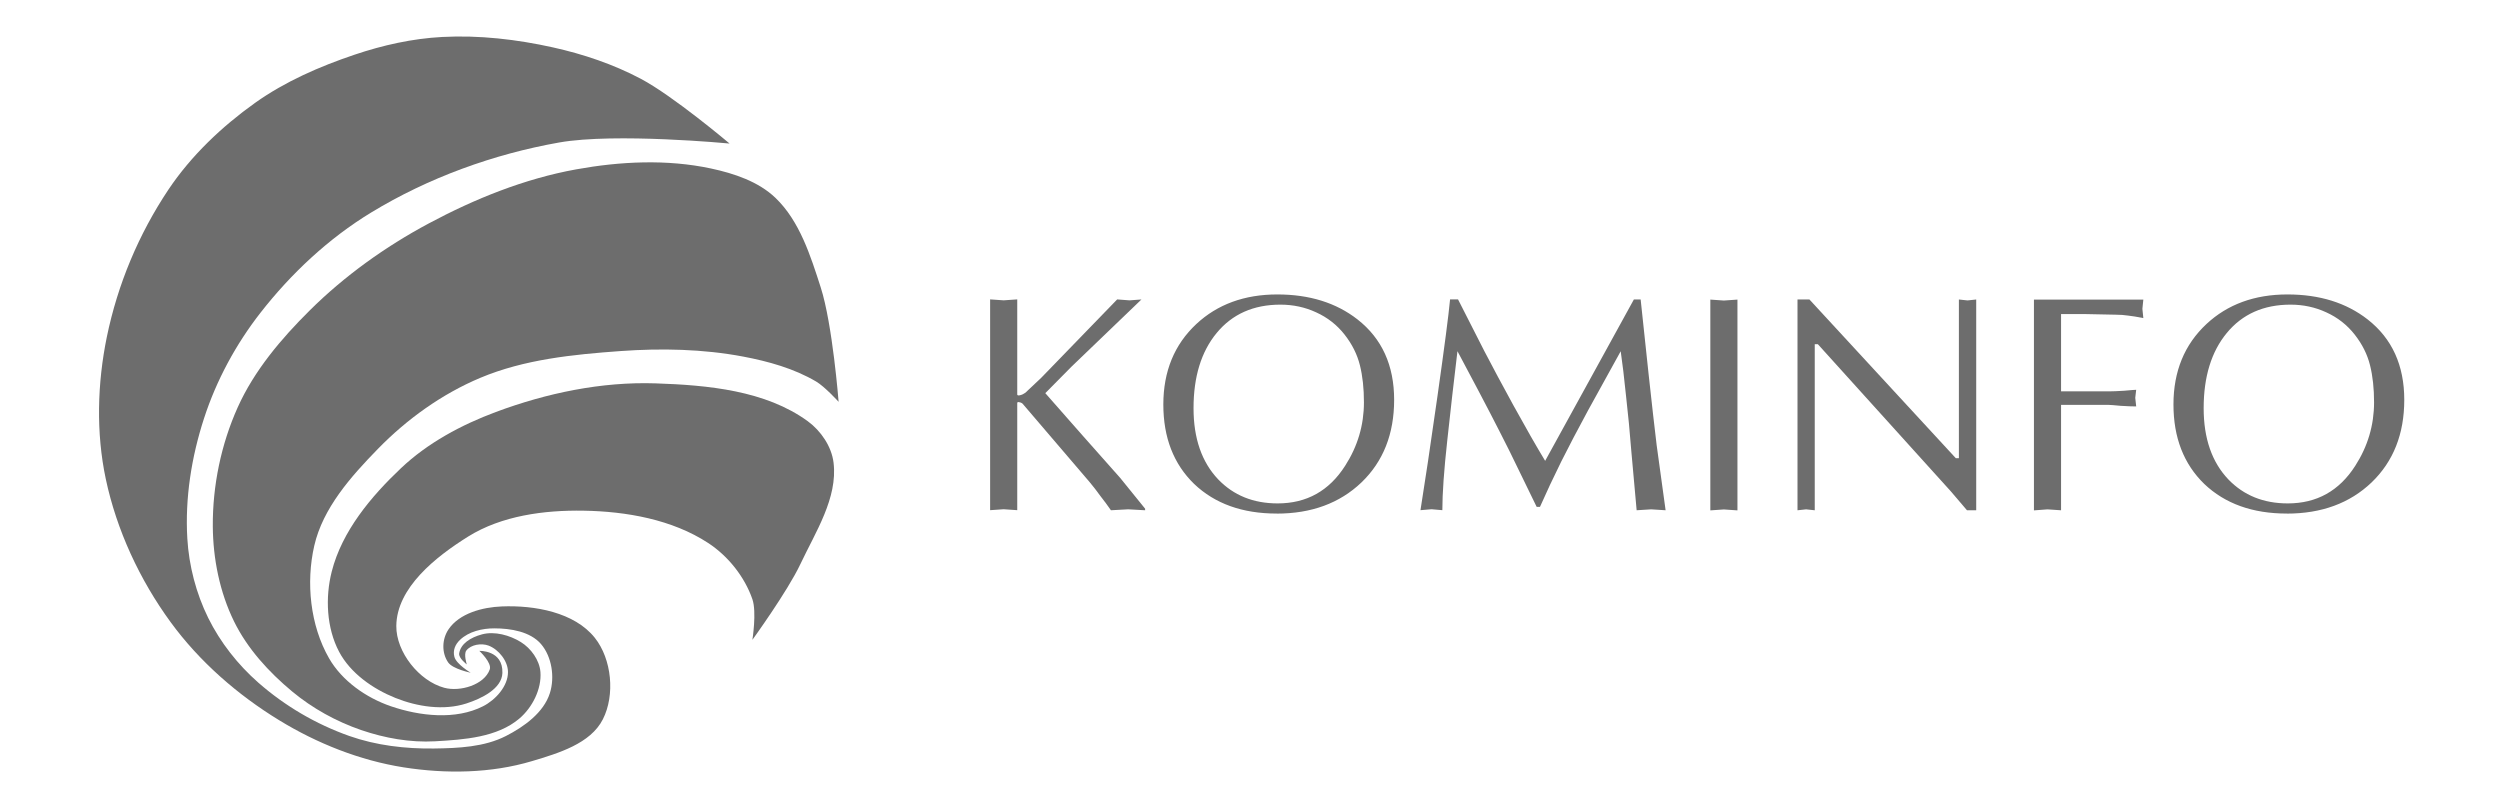 <svg width="99" height="32" viewBox="0 0 99 32" fill="none" xmlns="http://www.w3.org/2000/svg">
<path d="M18.982 25.775C18.982 25.775 19.488 26.246 19.394 26.511C19.179 27.121 18.218 27.405 17.593 27.236C16.596 26.967 15.685 25.821 15.694 24.789C15.707 23.273 17.257 22.047 18.543 21.245C19.867 20.421 21.55 20.197 23.109 20.223C24.807 20.251 26.619 20.572 28.041 21.501C28.832 22.018 29.485 22.836 29.795 23.729C29.97 24.236 29.795 25.337 29.795 25.337C29.795 25.337 31.19 23.411 31.694 22.341C32.295 21.067 33.178 19.722 33.009 18.323C32.932 17.682 32.508 17.06 31.986 16.679C30.312 15.461 28.028 15.25 25.959 15.181C23.82 15.11 21.645 15.566 19.639 16.314C18.273 16.822 16.935 17.54 15.877 18.542C14.684 19.67 13.541 21.042 13.137 22.633C12.874 23.664 12.931 24.872 13.429 25.811C13.879 26.66 14.766 27.28 15.657 27.638C16.53 27.989 17.575 28.146 18.47 27.857C19.062 27.666 19.875 27.274 19.895 26.651C19.924 25.736 18.982 25.775 18.982 25.775L18.982 25.775Z" fill="#6D6D6D"/>
<path d="M18.486 26.314C18.486 26.314 18.354 25.907 18.467 25.761C18.65 25.524 19.063 25.46 19.345 25.565C19.751 25.719 20.116 26.181 20.116 26.615C20.117 27.173 19.627 27.714 19.13 27.967C18.044 28.519 16.629 28.361 15.477 27.967C14.5 27.632 13.543 26.963 13.03 26.067C12.284 24.768 12.11 23.071 12.445 21.61C12.787 20.119 13.897 18.87 14.966 17.775C16.114 16.597 17.504 15.599 19.021 14.962C20.758 14.232 22.694 14.037 24.573 13.902C26.19 13.786 27.84 13.82 29.432 14.121C30.431 14.311 31.442 14.592 32.318 15.108C32.663 15.311 33.209 15.912 33.209 15.912C33.209 15.912 32.969 12.836 32.501 11.382C32.095 10.122 31.665 8.755 30.711 7.838C30.035 7.189 29.07 6.868 28.154 6.672C26.414 6.3 24.57 6.389 22.82 6.706C20.777 7.075 18.802 7.872 16.971 8.852C15.257 9.77 13.643 10.925 12.263 12.295C11.132 13.417 10.066 14.678 9.413 16.131C8.755 17.595 8.416 19.238 8.427 20.843C8.436 22.128 8.701 23.452 9.267 24.606C9.796 25.686 10.645 26.614 11.569 27.382C12.373 28.051 13.319 28.573 14.308 28.912C15.241 29.231 16.247 29.411 17.231 29.355C18.382 29.29 19.692 29.2 20.57 28.452C21.083 28.015 21.453 27.282 21.401 26.61C21.364 26.14 21.027 25.674 20.626 25.426C20.188 25.154 19.588 24.987 19.09 25.12C18.628 25.244 18.241 25.492 18.183 25.878C18.155 26.061 18.488 26.314 18.488 26.314L18.486 26.314Z" fill="#6D6D6D"/>
<path d="M18.64 26.64C18.64 26.64 17.932 26.497 17.747 26.232C17.483 25.849 17.501 25.309 17.761 24.923C18.189 24.288 19.106 24.044 19.871 24.015C21.166 23.962 22.747 24.243 23.554 25.256C24.227 26.102 24.363 27.519 23.874 28.483C23.384 29.451 22.111 29.827 21.071 30.139C19.444 30.626 17.66 30.651 15.982 30.387C14.248 30.113 12.555 29.439 11.058 28.523C9.408 27.516 7.894 26.196 6.755 24.634C5.532 22.959 4.619 20.995 4.189 18.967C3.8 17.132 3.854 15.179 4.231 13.34C4.661 11.256 5.49 9.274 6.672 7.505C7.574 6.16 8.787 5.01 10.106 4.07C11.292 3.227 12.658 2.632 14.037 2.167C15.157 1.789 16.332 1.526 17.512 1.464C18.979 1.386 20.465 1.559 21.898 1.877C23.099 2.144 24.285 2.543 25.374 3.119C26.657 3.797 28.891 5.684 28.891 5.684C28.891 5.684 24.36 5.251 22.146 5.642C19.538 6.104 16.962 7.039 14.699 8.415C13.013 9.439 11.527 10.832 10.313 12.387C9.341 13.632 8.567 15.064 8.08 16.566C7.584 18.09 7.323 19.726 7.418 21.324C7.482 22.406 7.766 23.497 8.245 24.469C8.724 25.439 9.419 26.32 10.231 27.034C11.287 27.959 12.508 28.675 13.831 29.144C14.896 29.52 16.053 29.655 17.183 29.641C18.148 29.628 19.178 29.584 20.038 29.144C20.758 28.776 21.529 28.221 21.775 27.448C21.976 26.82 21.854 26.002 21.423 25.503C20.998 25.011 20.224 24.883 19.574 24.883C19.097 24.882 18.562 25.008 18.217 25.338C18.024 25.521 17.925 25.758 17.995 26.014C18.075 26.306 18.641 26.641 18.641 26.641L18.642 26.641L18.64 26.64Z" fill="#6D6D6D"/>
<path d="M54.012 15.932C54.012 15.379 53.959 14.891 53.853 14.467C53.747 14.037 53.544 13.63 53.243 13.247C52.942 12.865 52.568 12.572 52.12 12.369C51.681 12.165 51.209 12.064 50.705 12.064C49.639 12.064 48.797 12.438 48.179 13.187C47.569 13.927 47.264 14.919 47.264 16.164C47.264 17.36 47.59 18.299 48.24 18.983C48.85 19.618 49.635 19.935 50.595 19.935C51.742 19.935 52.633 19.439 53.267 18.446C53.764 17.674 54.012 16.835 54.012 15.932L54.012 15.932ZM50.559 20.337C49.2 20.337 48.11 19.946 47.289 19.165C46.475 18.376 46.068 17.326 46.068 16.017C46.068 14.707 46.504 13.645 47.374 12.832C48.212 12.051 49.282 11.66 50.583 11.66C51.852 11.66 52.91 11.989 53.756 12.648C54.724 13.405 55.208 14.467 55.208 15.834C55.208 17.184 54.777 18.274 53.914 19.104C53.052 19.927 51.933 20.339 50.558 20.339L50.559 20.337Z" fill="#6D6D6D"/>
<path d="M64.713 11.86H64.97C65.14 13.479 65.246 14.471 65.287 14.837C65.417 16.033 65.523 16.965 65.604 17.632C65.692 18.29 65.81 19.149 65.958 20.206L65.385 20.17L64.811 20.206C64.738 19.393 64.668 18.616 64.601 17.875C64.544 17.135 64.474 16.403 64.391 15.679C64.317 14.955 64.247 14.365 64.18 13.909C63.684 14.804 63.253 15.585 62.887 16.252C62.464 17.033 62.11 17.708 61.825 18.278C61.516 18.904 61.235 19.502 60.983 20.072H60.852L60.181 18.693C59.888 18.082 59.627 17.557 59.399 17.116C59.172 16.668 58.891 16.127 58.557 15.493C58.273 14.964 57.992 14.435 57.715 13.907C57.575 15.07 57.441 16.245 57.313 17.433C57.182 18.621 57.117 19.544 57.117 20.203L56.69 20.166L56.251 20.203C56.422 19.145 56.645 17.645 56.922 15.7C57.199 13.748 57.366 12.466 57.423 11.856H57.738C58.161 12.686 58.507 13.366 58.775 13.894C59.101 14.521 59.486 15.241 59.932 16.054C60.42 16.941 60.839 17.673 61.188 18.25C62.36 16.119 63.531 13.988 64.703 11.856L64.713 11.86ZM67.729 20.211V11.864L68.266 11.901L68.803 11.864V20.211L68.266 20.174L67.729 20.211ZM78.258 11.86V20.206H77.892L77.257 19.462L71.986 13.629H71.864V20.207L71.522 20.17L71.181 20.207V11.86H71.654L77.45 18.144H77.572V11.86L77.914 11.897L78.258 11.86ZM80.544 20.211V11.864H84.876L84.839 12.23L84.876 12.596C84.632 12.547 84.433 12.515 84.278 12.498C84.124 12.474 83.957 12.462 83.778 12.462L82.558 12.437H81.618V15.498H83.51C83.664 15.498 83.868 15.489 84.12 15.473C84.38 15.449 84.538 15.436 84.593 15.436L84.556 15.754L84.593 16.095C84.446 16.095 84.243 16.087 83.983 16.071C83.722 16.046 83.565 16.034 83.51 16.034H81.618V20.207L81.081 20.171L80.544 20.211Z" fill="#6D6D6D"/>
<path d="M94.013 15.932C94.013 15.379 93.96 14.891 93.854 14.467C93.748 14.037 93.545 13.63 93.244 13.247C92.943 12.865 92.569 12.572 92.121 12.369C91.682 12.165 91.21 12.064 90.706 12.064C89.64 12.064 88.798 12.438 88.18 13.187C87.57 13.927 87.265 14.919 87.265 16.164C87.265 17.36 87.591 18.299 88.241 18.983C88.852 19.618 89.636 19.935 90.596 19.935C91.743 19.935 92.634 19.439 93.268 18.446C93.765 17.674 94.013 16.835 94.013 15.932L94.013 15.932ZM90.56 20.337C89.201 20.337 88.111 19.946 87.29 19.165C86.476 18.376 86.069 17.326 86.069 16.017C86.069 14.707 86.504 13.645 87.375 12.832C88.213 12.051 89.283 11.66 90.584 11.66C91.853 11.66 92.911 11.989 93.757 12.648C94.725 13.405 95.209 14.467 95.209 15.834C95.209 17.184 94.778 18.274 93.915 19.104C93.053 19.927 91.934 20.339 90.559 20.339L90.56 20.337Z" fill="#6D6D6D"/>
<path d="M42.431 14.52L45.201 11.859L44.728 11.894L44.24 11.857L41.237 14.956C41.156 15.029 41.079 15.102 41.005 15.175C40.802 15.37 40.668 15.497 40.603 15.554C40.536 15.602 40.466 15.635 40.393 15.651C40.328 15.668 40.291 15.659 40.283 15.627V11.856L39.746 11.893L39.209 11.856V20.203L39.746 20.166L40.283 20.203V15.945C40.283 15.936 40.299 15.928 40.332 15.92C40.397 15.928 40.45 15.949 40.49 15.981L43.151 19.093C43.295 19.266 43.438 19.45 43.578 19.645C43.724 19.832 43.863 20.019 43.993 20.206L44.676 20.169L45.347 20.206V20.145L44.359 18.925C43.367 17.81 42.378 16.692 41.394 15.569L42.431 14.52Z" fill="#6D6D6D"/>
</svg>
